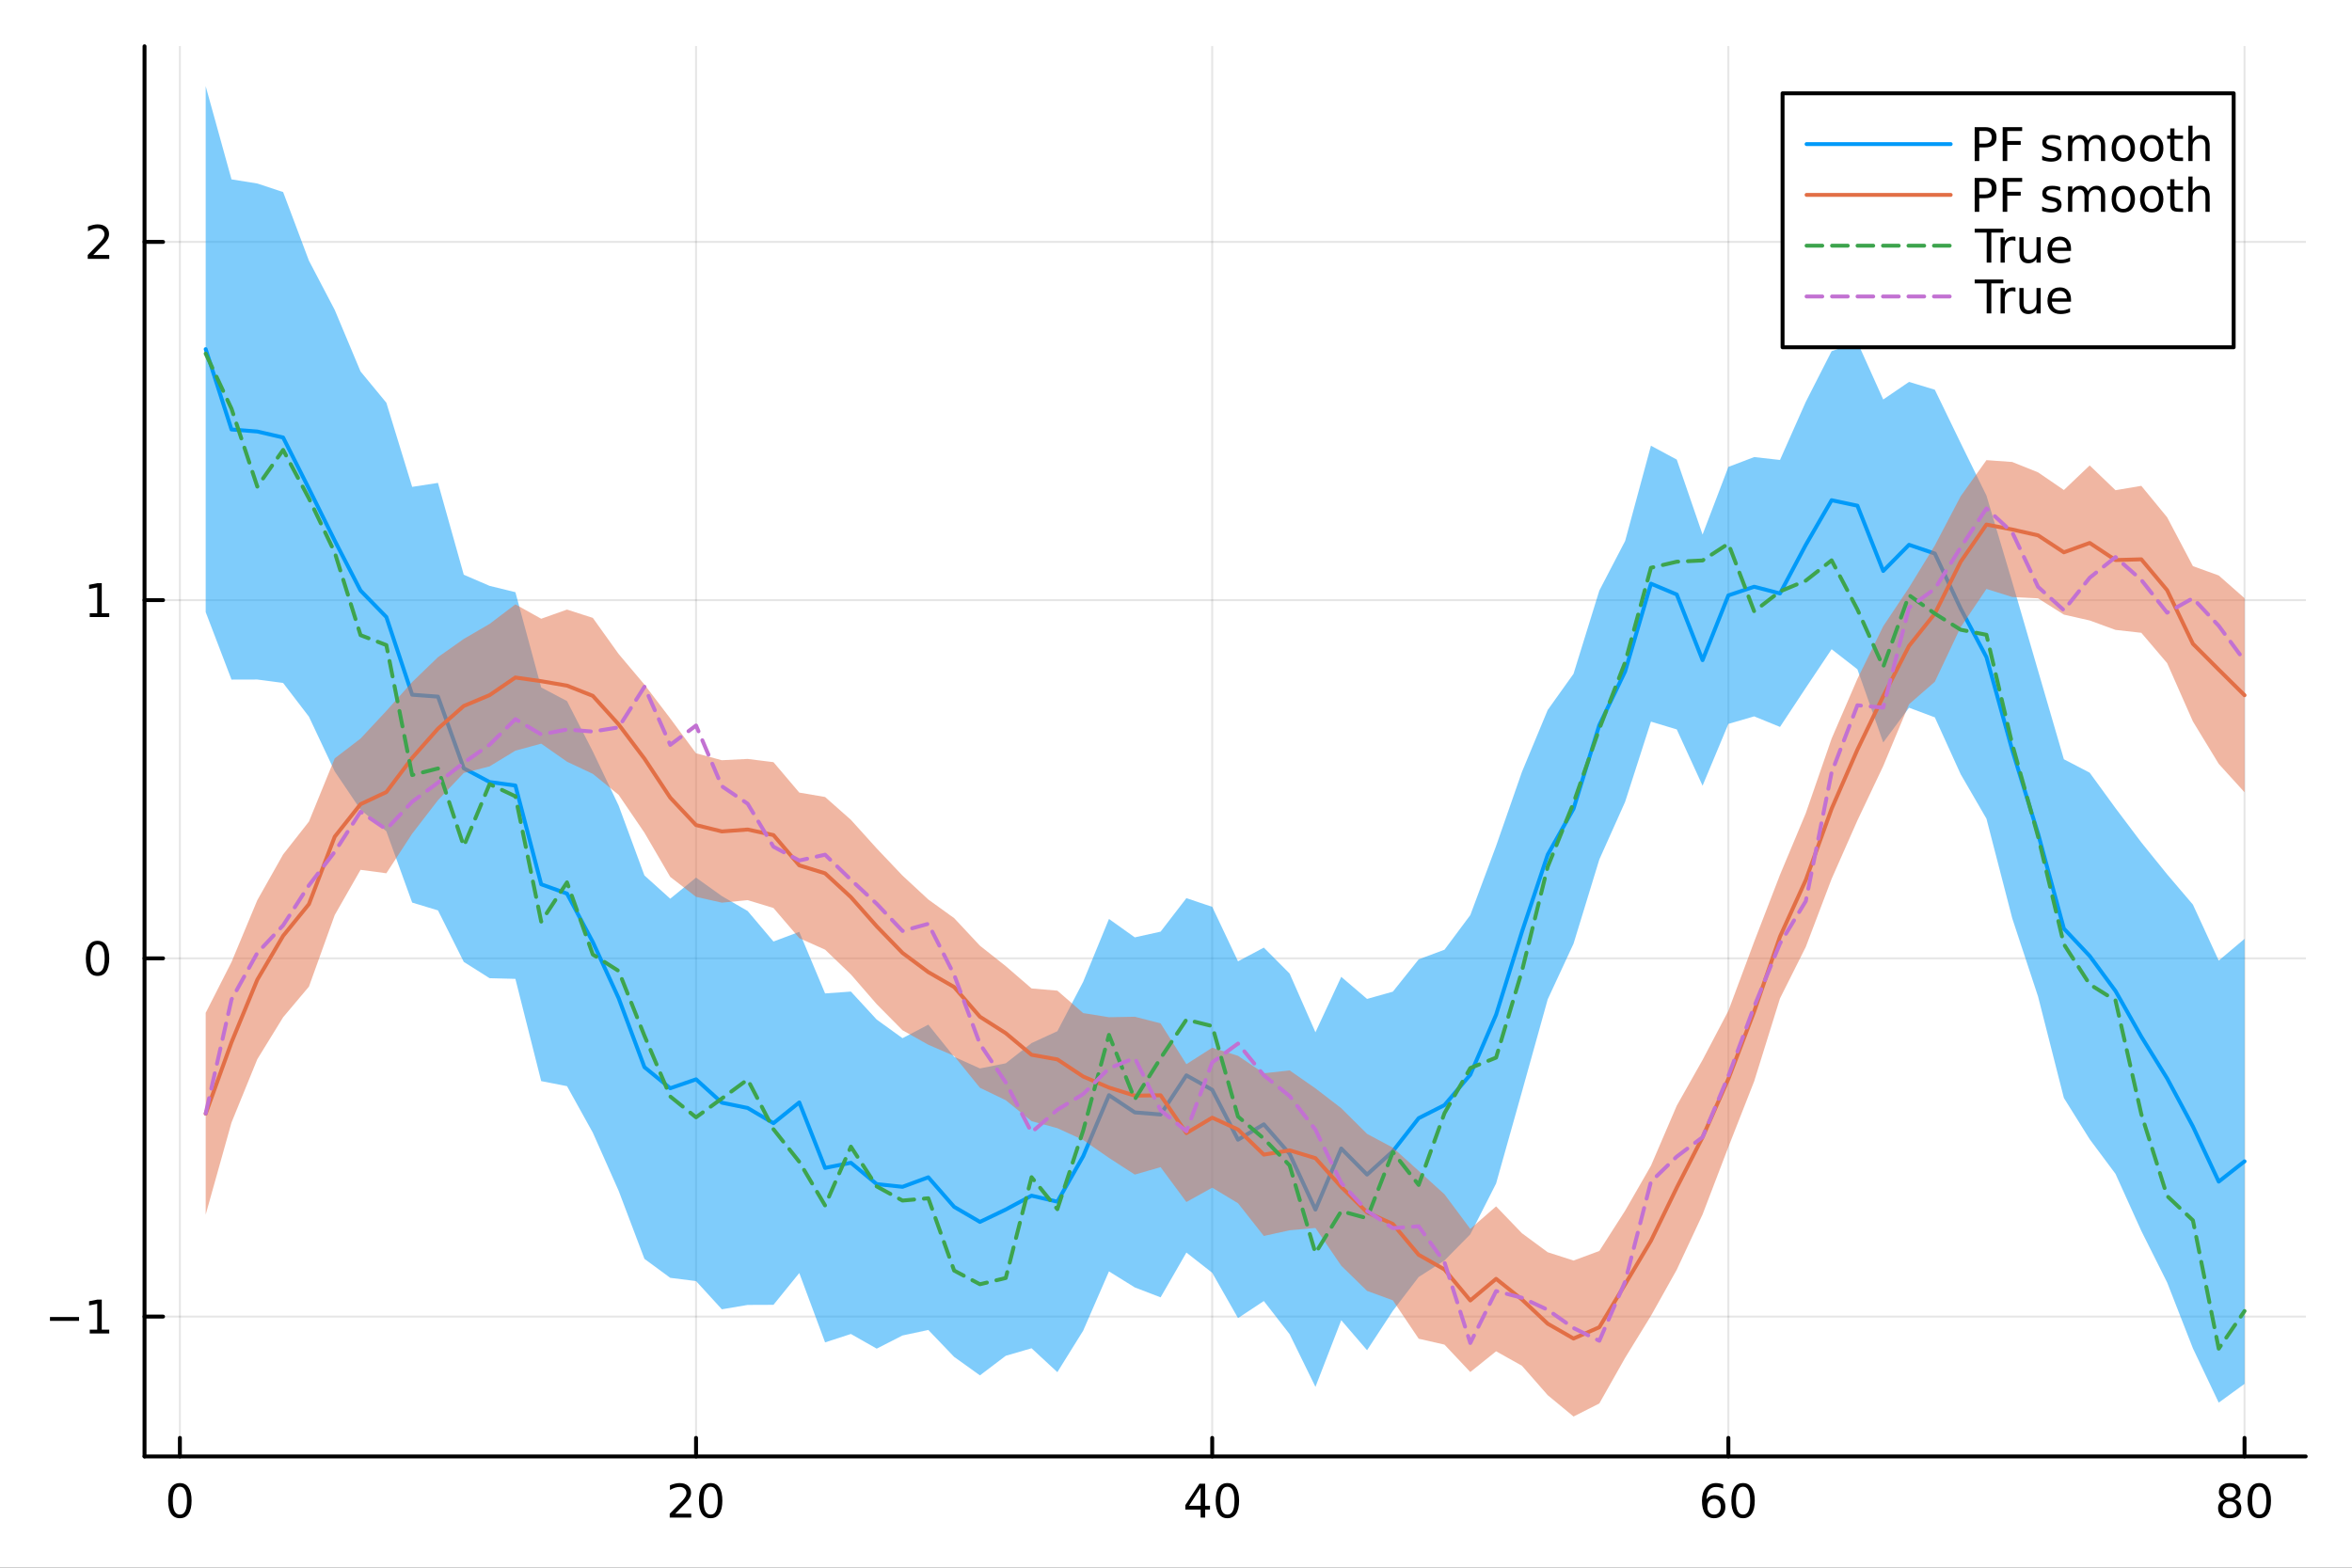 <?xml version="1.0" encoding="utf-8"?>
<svg xmlns="http://www.w3.org/2000/svg" xmlns:xlink="http://www.w3.org/1999/xlink" width="600" height="400" viewBox="0 0 2400 1600">
<rect x="0" y="0" width="2400" height="1600" fill="#333333" stroke="none"/>
<defs>
  <clipPath id="clip200">
    <rect x="0" y="0" width="2400" height="1600"/>
  </clipPath>
</defs>
<path clip-path="url(#clip200)" d="M0 1600 L2400 1600 L2400 0 L0 0  Z" fill="#ffffff" fill-rule="evenodd" fill-opacity="1"/>
<defs>
  <clipPath id="clip201">
    <rect x="480" y="0" width="1681" height="1600"/>
  </clipPath>
</defs>
<path clip-path="url(#clip200)" d="M147.478 1486.45 L2352.76 1486.45 L2352.76 47.244 L147.478 47.244  Z" fill="#ffffff" fill-rule="evenodd" fill-opacity="1"/>
<defs>
  <clipPath id="clip202">
    <rect x="147" y="47" width="2206" height="1440"/>
  </clipPath>
</defs>
<polyline clip-path="url(#clip202)" style="stroke:#000000; stroke-linecap:round; stroke-linejoin:round; stroke-width:2; stroke-opacity:0.1; fill:none" points="183.557,1486.45 183.557,47.244 "/>
<polyline clip-path="url(#clip202)" style="stroke:#000000; stroke-linecap:round; stroke-linejoin:round; stroke-width:2; stroke-opacity:0.1; fill:none" points="710.253,1486.45 710.253,47.244 "/>
<polyline clip-path="url(#clip202)" style="stroke:#000000; stroke-linecap:round; stroke-linejoin:round; stroke-width:2; stroke-opacity:0.1; fill:none" points="1236.95,1486.45 1236.95,47.244 "/>
<polyline clip-path="url(#clip202)" style="stroke:#000000; stroke-linecap:round; stroke-linejoin:round; stroke-width:2; stroke-opacity:0.1; fill:none" points="1763.65,1486.45 1763.65,47.244 "/>
<polyline clip-path="url(#clip202)" style="stroke:#000000; stroke-linecap:round; stroke-linejoin:round; stroke-width:2; stroke-opacity:0.1; fill:none" points="2290.34,1486.45 2290.34,47.244 "/>
<polyline clip-path="url(#clip202)" style="stroke:#000000; stroke-linecap:round; stroke-linejoin:round; stroke-width:2; stroke-opacity:0.1; fill:none" points="147.478,1343.71 2352.76,1343.71 "/>
<polyline clip-path="url(#clip202)" style="stroke:#000000; stroke-linecap:round; stroke-linejoin:round; stroke-width:2; stroke-opacity:0.1; fill:none" points="147.478,978.1 2352.76,978.1 "/>
<polyline clip-path="url(#clip202)" style="stroke:#000000; stroke-linecap:round; stroke-linejoin:round; stroke-width:2; stroke-opacity:0.1; fill:none" points="147.478,612.492 2352.76,612.492 "/>
<polyline clip-path="url(#clip202)" style="stroke:#000000; stroke-linecap:round; stroke-linejoin:round; stroke-width:2; stroke-opacity:0.1; fill:none" points="147.478,246.885 2352.76,246.885 "/>
<polyline clip-path="url(#clip200)" style="stroke:#000000; stroke-linecap:round; stroke-linejoin:round; stroke-width:4; stroke-opacity:1; fill:none" points="147.478,1486.45 2352.76,1486.45 "/>
<polyline clip-path="url(#clip200)" style="stroke:#000000; stroke-linecap:round; stroke-linejoin:round; stroke-width:4; stroke-opacity:1; fill:none" points="183.557,1486.45 183.557,1467.55 "/>
<polyline clip-path="url(#clip200)" style="stroke:#000000; stroke-linecap:round; stroke-linejoin:round; stroke-width:4; stroke-opacity:1; fill:none" points="710.253,1486.45 710.253,1467.55 "/>
<polyline clip-path="url(#clip200)" style="stroke:#000000; stroke-linecap:round; stroke-linejoin:round; stroke-width:4; stroke-opacity:1; fill:none" points="1236.95,1486.45 1236.95,1467.55 "/>
<polyline clip-path="url(#clip200)" style="stroke:#000000; stroke-linecap:round; stroke-linejoin:round; stroke-width:4; stroke-opacity:1; fill:none" points="1763.65,1486.45 1763.65,1467.55 "/>
<polyline clip-path="url(#clip200)" style="stroke:#000000; stroke-linecap:round; stroke-linejoin:round; stroke-width:4; stroke-opacity:1; fill:none" points="2290.34,1486.45 2290.34,1467.55 "/>
<path clip-path="url(#clip200)" d="M183.557 1517.37 Q179.946 1517.37 178.117 1520.93 Q176.311 1524.47 176.311 1531.6 Q176.311 1538.71 178.117 1542.27 Q179.946 1545.82 183.557 1545.82 Q187.191 1545.82 188.996 1542.27 Q190.825 1538.71 190.825 1531.6 Q190.825 1524.47 188.996 1520.93 Q187.191 1517.37 183.557 1517.37 M183.557 1513.66 Q189.367 1513.66 192.422 1518.27 Q195.501 1522.85 195.501 1531.6 Q195.501 1540.33 192.422 1544.94 Q189.367 1549.52 183.557 1549.52 Q177.746 1549.52 174.668 1544.94 Q171.612 1540.33 171.612 1531.6 Q171.612 1522.85 174.668 1518.27 Q177.746 1513.66 183.557 1513.66 Z" fill="#000000" fill-rule="nonzero" fill-opacity="1" /><path clip-path="url(#clip200)" d="M689.026 1544.91 L705.346 1544.91 L705.346 1548.85 L683.401 1548.85 L683.401 1544.91 Q686.063 1542.16 690.647 1537.53 Q695.253 1532.88 696.434 1531.53 Q698.679 1529.01 699.559 1527.27 Q700.461 1525.51 700.461 1523.82 Q700.461 1521.07 698.517 1519.33 Q696.596 1517.6 693.494 1517.6 Q691.295 1517.6 688.841 1518.36 Q686.411 1519.13 683.633 1520.68 L683.633 1515.95 Q686.457 1514.82 688.911 1514.24 Q691.364 1513.66 693.401 1513.66 Q698.772 1513.66 701.966 1516.35 Q705.16 1519.03 705.16 1523.52 Q705.16 1525.65 704.35 1527.57 Q703.563 1529.47 701.457 1532.07 Q700.878 1532.74 697.776 1535.95 Q694.674 1539.15 689.026 1544.91 Z" fill="#000000" fill-rule="nonzero" fill-opacity="1" /><path clip-path="url(#clip200)" d="M725.16 1517.37 Q721.549 1517.37 719.721 1520.93 Q717.915 1524.47 717.915 1531.6 Q717.915 1538.71 719.721 1542.27 Q721.549 1545.82 725.16 1545.82 Q728.795 1545.82 730.6 1542.27 Q732.429 1538.71 732.429 1531.6 Q732.429 1524.47 730.6 1520.93 Q728.795 1517.37 725.16 1517.37 M725.16 1513.66 Q730.971 1513.66 734.026 1518.27 Q737.105 1522.85 737.105 1531.6 Q737.105 1540.33 734.026 1544.94 Q730.971 1549.52 725.16 1549.52 Q719.35 1549.52 716.272 1544.94 Q713.216 1540.33 713.216 1531.6 Q713.216 1522.85 716.272 1518.27 Q719.35 1513.66 725.16 1513.66 Z" fill="#000000" fill-rule="nonzero" fill-opacity="1" /><path clip-path="url(#clip200)" d="M1225.12 1518.36 L1213.32 1536.81 L1225.12 1536.81 L1225.12 1518.36 M1223.89 1514.29 L1229.77 1514.29 L1229.77 1536.81 L1234.7 1536.81 L1234.7 1540.7 L1229.77 1540.7 L1229.77 1548.85 L1225.12 1548.85 L1225.12 1540.7 L1209.52 1540.7 L1209.52 1536.19 L1223.89 1514.29 Z" fill="#000000" fill-rule="nonzero" fill-opacity="1" /><path clip-path="url(#clip200)" d="M1252.44 1517.37 Q1248.82 1517.37 1247 1520.93 Q1245.19 1524.47 1245.19 1531.6 Q1245.19 1538.71 1247 1542.27 Q1248.82 1545.82 1252.44 1545.82 Q1256.07 1545.82 1257.88 1542.27 Q1259.7 1538.71 1259.7 1531.6 Q1259.7 1524.47 1257.88 1520.93 Q1256.07 1517.37 1252.44 1517.37 M1252.44 1513.66 Q1258.25 1513.66 1261.3 1518.27 Q1264.38 1522.85 1264.38 1531.6 Q1264.38 1540.33 1261.3 1544.94 Q1258.25 1549.52 1252.44 1549.52 Q1246.63 1549.52 1243.55 1544.94 Q1240.49 1540.33 1240.49 1531.6 Q1240.49 1522.85 1243.55 1518.27 Q1246.63 1513.66 1252.44 1513.66 Z" fill="#000000" fill-rule="nonzero" fill-opacity="1" /><path clip-path="url(#clip200)" d="M1749.05 1529.7 Q1745.9 1529.7 1744.05 1531.86 Q1742.22 1534.01 1742.22 1537.76 Q1742.22 1541.49 1744.05 1543.66 Q1745.9 1545.82 1749.05 1545.82 Q1752.2 1545.82 1754.03 1543.66 Q1755.88 1541.49 1755.88 1537.76 Q1755.88 1534.01 1754.03 1531.86 Q1752.2 1529.7 1749.05 1529.7 M1758.33 1515.05 L1758.33 1519.31 Q1756.57 1518.48 1754.77 1518.04 Q1752.99 1517.6 1751.23 1517.6 Q1746.6 1517.6 1744.14 1520.72 Q1741.71 1523.85 1741.37 1530.17 Q1742.73 1528.15 1744.79 1527.09 Q1746.85 1526 1749.33 1526 Q1754.54 1526 1757.55 1529.17 Q1760.58 1532.32 1760.58 1537.76 Q1760.58 1543.08 1757.43 1546.3 Q1754.28 1549.52 1749.05 1549.52 Q1743.06 1549.52 1739.88 1544.94 Q1736.71 1540.33 1736.71 1531.6 Q1736.71 1523.41 1740.6 1518.55 Q1744.49 1513.66 1751.04 1513.66 Q1752.8 1513.66 1754.58 1514.01 Q1756.39 1514.36 1758.33 1515.05 Z" fill="#000000" fill-rule="nonzero" fill-opacity="1" /><path clip-path="url(#clip200)" d="M1778.63 1517.37 Q1775.02 1517.37 1773.19 1520.93 Q1771.39 1524.47 1771.39 1531.6 Q1771.39 1538.71 1773.19 1542.27 Q1775.02 1545.82 1778.63 1545.82 Q1782.27 1545.82 1784.07 1542.27 Q1785.9 1538.71 1785.9 1531.6 Q1785.9 1524.47 1784.07 1520.93 Q1782.27 1517.37 1778.63 1517.37 M1778.63 1513.66 Q1784.44 1513.66 1787.5 1518.27 Q1790.58 1522.85 1790.58 1531.6 Q1790.58 1540.33 1787.5 1544.94 Q1784.44 1549.52 1778.63 1549.52 Q1772.82 1549.52 1769.75 1544.94 Q1766.69 1540.33 1766.69 1531.6 Q1766.69 1522.85 1769.75 1518.27 Q1772.82 1513.66 1778.63 1513.66 Z" fill="#000000" fill-rule="nonzero" fill-opacity="1" /><path clip-path="url(#clip200)" d="M2275.22 1532.44 Q2271.88 1532.44 2269.96 1534.22 Q2268.06 1536 2268.06 1539.13 Q2268.06 1542.25 2269.96 1544.03 Q2271.88 1545.82 2275.22 1545.82 Q2278.55 1545.82 2280.47 1544.03 Q2282.39 1542.23 2282.39 1539.13 Q2282.39 1536 2280.47 1534.22 Q2278.57 1532.44 2275.22 1532.44 M2270.54 1530.45 Q2267.53 1529.7 2265.84 1527.64 Q2264.17 1525.58 2264.17 1522.62 Q2264.17 1518.48 2267.11 1516.07 Q2270.08 1513.66 2275.22 1513.66 Q2280.38 1513.66 2283.32 1516.07 Q2286.26 1518.48 2286.26 1522.62 Q2286.26 1525.58 2284.57 1527.64 Q2282.9 1529.7 2279.91 1530.45 Q2283.29 1531.23 2285.17 1533.52 Q2287.07 1535.82 2287.07 1539.13 Q2287.07 1544.15 2283.99 1546.83 Q2280.93 1549.52 2275.22 1549.52 Q2269.5 1549.52 2266.42 1546.83 Q2263.36 1544.15 2263.36 1539.13 Q2263.36 1535.82 2265.26 1533.52 Q2267.16 1531.23 2270.54 1530.45 M2268.83 1523.06 Q2268.83 1525.75 2270.49 1527.25 Q2272.18 1528.76 2275.22 1528.76 Q2278.22 1528.76 2279.91 1527.25 Q2281.63 1525.75 2281.63 1523.06 Q2281.63 1520.38 2279.91 1518.87 Q2278.22 1517.37 2275.22 1517.37 Q2272.18 1517.37 2270.49 1518.87 Q2268.83 1520.38 2268.83 1523.06 Z" fill="#000000" fill-rule="nonzero" fill-opacity="1" /><path clip-path="url(#clip200)" d="M2305.38 1517.37 Q2301.77 1517.37 2299.94 1520.93 Q2298.13 1524.47 2298.13 1531.6 Q2298.13 1538.71 2299.94 1542.27 Q2301.77 1545.82 2305.38 1545.82 Q2309.01 1545.82 2310.82 1542.27 Q2312.65 1538.71 2312.65 1531.6 Q2312.65 1524.47 2310.82 1520.93 Q2309.01 1517.37 2305.38 1517.37 M2305.38 1513.66 Q2311.19 1513.66 2314.24 1518.27 Q2317.32 1522.85 2317.32 1531.6 Q2317.32 1540.33 2314.24 1544.94 Q2311.19 1549.52 2305.38 1549.52 Q2299.57 1549.52 2296.49 1544.94 Q2293.43 1540.33 2293.43 1531.6 Q2293.43 1522.85 2296.49 1518.27 Q2299.57 1513.66 2305.38 1513.66 Z" fill="#000000" fill-rule="nonzero" fill-opacity="1" /><polyline clip-path="url(#clip200)" style="stroke:#000000; stroke-linecap:round; stroke-linejoin:round; stroke-width:4; stroke-opacity:1; fill:none" points="147.478,1486.45 147.478,47.244 "/>
<polyline clip-path="url(#clip200)" style="stroke:#000000; stroke-linecap:round; stroke-linejoin:round; stroke-width:4; stroke-opacity:1; fill:none" points="147.478,1343.71 166.376,1343.71 "/>
<polyline clip-path="url(#clip200)" style="stroke:#000000; stroke-linecap:round; stroke-linejoin:round; stroke-width:4; stroke-opacity:1; fill:none" points="147.478,978.1 166.376,978.1 "/>
<polyline clip-path="url(#clip200)" style="stroke:#000000; stroke-linecap:round; stroke-linejoin:round; stroke-width:4; stroke-opacity:1; fill:none" points="147.478,612.492 166.376,612.492 "/>
<polyline clip-path="url(#clip200)" style="stroke:#000000; stroke-linecap:round; stroke-linejoin:round; stroke-width:4; stroke-opacity:1; fill:none" points="147.478,246.885 166.376,246.885 "/>
<path clip-path="url(#clip200)" d="M50.992 1344.16 L80.668 1344.16 L80.668 1348.09 L50.992 1348.09 L50.992 1344.16 Z" fill="#000000" fill-rule="nonzero" fill-opacity="1" /><path clip-path="url(#clip200)" d="M91.571 1357.05 L99.21 1357.05 L99.21 1330.69 L90.899 1332.35 L90.899 1328.09 L99.163 1326.43 L103.839 1326.43 L103.839 1357.05 L111.478 1357.05 L111.478 1360.99 L91.571 1360.99 L91.571 1357.05 Z" fill="#000000" fill-rule="nonzero" fill-opacity="1" /><path clip-path="url(#clip200)" d="M99.534 963.898 Q95.922 963.898 94.094 967.463 Q92.288 971.005 92.288 978.134 Q92.288 985.241 94.094 988.806 Q95.922 992.347 99.534 992.347 Q103.168 992.347 104.973 988.806 Q106.802 985.241 106.802 978.134 Q106.802 971.005 104.973 967.463 Q103.168 963.898 99.534 963.898 M99.534 960.195 Q105.344 960.195 108.399 964.801 Q111.478 969.384 111.478 978.134 Q111.478 986.861 108.399 991.468 Q105.344 996.051 99.534 996.051 Q93.723 996.051 90.645 991.468 Q87.589 986.861 87.589 978.134 Q87.589 969.384 90.645 964.801 Q93.723 960.195 99.534 960.195 Z" fill="#000000" fill-rule="nonzero" fill-opacity="1" /><path clip-path="url(#clip200)" d="M91.571 625.837 L99.21 625.837 L99.21 599.472 L90.899 601.138 L90.899 596.879 L99.163 595.212 L103.839 595.212 L103.839 625.837 L111.478 625.837 L111.478 629.772 L91.571 629.772 L91.571 625.837 Z" fill="#000000" fill-rule="nonzero" fill-opacity="1" /><path clip-path="url(#clip200)" d="M95.159 260.23 L111.478 260.23 L111.478 264.165 L89.534 264.165 L89.534 260.23 Q92.196 257.475 96.779 252.846 Q101.385 248.193 102.566 246.85 Q104.811 244.327 105.691 242.591 Q106.594 240.832 106.594 239.142 Q106.594 236.387 104.649 234.651 Q102.728 232.915 99.626 232.915 Q97.427 232.915 94.973 233.679 Q92.543 234.443 89.765 235.994 L89.765 231.272 Q92.589 230.137 95.043 229.559 Q97.496 228.98 99.534 228.98 Q104.904 228.98 108.098 231.665 Q111.293 234.35 111.293 238.841 Q111.293 240.971 110.483 242.892 Q109.696 244.79 107.589 247.383 Q107.01 248.054 103.909 251.272 Q100.807 254.466 95.159 260.23 Z" fill="#000000" fill-rule="nonzero" fill-opacity="1" /><path clip-path="url(#clip202)" d="M209.891 624.725 L236.226 693.605 L262.561 693.528 L288.896 697.038 L315.231 731.429 L341.566 787.331 L367.9 826.368 L394.235 848.426 L420.57 921.171 L446.905 929.153 L473.24 981.718 L499.574 998.358 L525.909 999.032 L552.244 1103.4 L578.579 1108.54 L604.914 1156.01 L631.249 1215.27 L657.583 1284.79 L683.918 1304.17 L710.253 1307.48 L736.588 1336.27 L762.923 1331.83 L789.258 1331.72 L815.592 1299.26 L841.927 1370.04 L868.262 1361.48 L894.597 1376.44 L920.932 1363 L947.266 1357.36 L973.601 1384.85 L999.936 1403.72 L1026.27 1383.73 L1052.61 1376.06 L1078.94 1400.44 L1105.28 1358.1 L1131.61 1297.59 L1157.95 1313.97 L1184.28 1324.08 L1210.61 1278.37 L1236.95 1299.03 L1263.28 1345.27 L1289.62 1327.85 L1315.95 1361.67 L1342.29 1415.47 L1368.62 1347.42 L1394.96 1378.05 L1421.29 1337.84 L1447.63 1303.33 L1473.96 1286.49 L1500.3 1259.76 L1526.63 1207.89 L1552.97 1114.35 L1579.3 1019.93 L1605.64 963.148 L1631.97 877.181 L1658.31 818.327 L1684.64 736.492 L1710.98 744.45 L1737.31 801.909 L1763.65 738.807 L1789.98 731.143 L1816.32 741.894 L1842.65 702.037 L1868.99 662.611 L1895.32 683.086 L1921.65 757.768 L1947.99 722.288 L1974.32 732.146 L2000.66 790.121 L2026.99 835.554 L2053.33 937.317 L2079.66 1017.08 L2106 1120.58 L2132.33 1162.73 L2158.67 1198.06 L2185 1256.24 L2211.34 1308.84 L2237.67 1376.15 L2264.01 1431.55 L2290.34 1412.37 L2290.34 958.207 L2264.01 980.397 L2237.67 923.241 L2211.34 892.336 L2185 859.75 L2158.67 824.793 L2132.33 788.611 L2106 774.912 L2079.66 684.549 L2053.33 594.135 L2026.99 505.731 L2000.66 452.129 L1974.32 397.771 L1947.99 389.778 L1921.65 407.726 L1895.32 349.162 L1868.99 358.421 L1842.65 410.106 L1816.32 469.443 L1789.98 466.485 L1763.65 476.52 L1737.31 545.594 L1710.98 469.059 L1684.64 454.89 L1658.31 552.113 L1631.97 602.741 L1605.64 687.69 L1579.3 724.601 L1552.97 787.896 L1526.63 863.402 L1500.3 933.959 L1473.96 969.299 L1447.63 979.117 L1421.29 1012.1 L1394.96 1019.52 L1368.62 996.973 L1342.29 1053.56 L1315.95 993.61 L1289.62 967.131 L1263.28 981.148 L1236.95 925.517 L1210.61 916.664 L1184.28 950.848 L1157.95 956.689 L1131.61 937.901 L1105.28 1002.01 L1078.94 1052.46 L1052.61 1064.56 L1026.27 1085.22 L999.936 1090.46 L973.601 1078.57 L947.266 1045.75 L920.932 1059.59 L894.597 1040.59 L868.262 1012.01 L841.927 1013.91 L815.592 951.048 L789.258 960.937 L762.923 929.791 L736.588 914.534 L710.253 895.706 L683.918 917.22 L657.583 893.493 L631.249 822.142 L604.914 766.943 L578.579 715.528 L552.244 701.613 L525.909 604.393 L499.574 597.939 L473.24 586.585 L446.905 492.848 L420.57 496.896 L394.235 411.032 L367.9 379.121 L341.566 316.317 L315.231 266.028 L288.896 196.009 L262.561 187.283 L236.226 183.067 L209.891 87.976  Z" fill="#009af9" fill-rule="evenodd" fill-opacity="0.5"/>
<polyline clip-path="url(#clip202)" style="stroke:#009af9; stroke-linecap:round; stroke-linejoin:round; stroke-width:4; stroke-opacity:1; fill:none" points="209.891,356.35 236.226,438.336 262.561,440.405 288.896,446.523 315.231,498.729 341.566,551.824 367.9,602.744 394.235,629.729 420.57,709.034 446.905,711.001 473.24,784.151 499.574,798.148 525.909,801.712 552.244,902.509 578.579,912.033 604.914,961.478 631.249,1018.7 657.583,1089.14 683.918,1110.69 710.253,1101.59 736.588,1125.4 762.923,1130.81 789.258,1146.33 815.592,1125.15 841.927,1191.98 868.262,1186.74 894.597,1208.51 920.932,1211.29 947.266,1201.56 973.601,1231.71 999.936,1247.09 1026.27,1234.47 1052.61,1220.31 1078.94,1226.45 1105.28,1180.06 1131.61,1117.75 1157.95,1135.33 1184.28,1137.46 1210.61,1097.52 1236.95,1112.27 1263.28,1163.21 1289.62,1147.49 1315.95,1177.64 1342.29,1234.52 1368.62,1172.2 1394.96,1198.79 1421.29,1174.97 1447.63,1141.22 1473.96,1127.89 1500.3,1096.86 1526.63,1035.65 1552.97,951.125 1579.3,872.268 1605.64,825.419 1631.97,739.961 1658.31,685.22 1684.64,595.691 1710.98,606.755 1737.31,673.751 1763.65,607.664 1789.98,598.814 1816.32,605.669 1842.65,556.071 1868.99,510.516 1895.32,516.124 1921.65,582.747 1947.99,556.033 1974.32,564.959 2000.66,621.125 2026.99,670.643 2053.33,765.726 2079.66,850.813 2106,947.745 2132.33,975.671 2158.67,1011.42 2185,1057.99 2211.34,1100.59 2237.67,1149.7 2264.01,1205.97 2290.34,1185.29 "/>
<path clip-path="url(#clip202)" d="M209.891 1239.63 L236.226 1145.68 L262.561 1081.05 L288.896 1038.25 L315.231 1006.97 L341.566 933.896 L367.9 887.758 L394.235 891.269 L420.57 850.894 L446.905 816.702 L473.24 788.912 L499.574 782.165 L525.909 766.136 L552.244 758.969 L578.579 777.389 L604.914 789.81 L631.249 811.193 L657.583 849.833 L683.918 894.979 L710.253 915.334 L736.588 921.269 L762.923 918.684 L789.258 926.721 L815.592 957.466 L841.927 969.231 L868.262 994.527 L894.597 1024.86 L920.932 1051.49 L947.266 1066.29 L973.601 1077.7 L999.936 1110.2 L1026.27 1122.9 L1052.61 1144.27 L1078.94 1151.43 L1105.28 1163.48 L1131.61 1181.77 L1157.95 1198.8 L1184.28 1191.21 L1210.61 1226.79 L1236.95 1212.15 L1263.28 1228.01 L1289.62 1261.44 L1315.95 1255.64 L1342.29 1253.28 L1368.62 1291.81 L1394.96 1317.5 L1421.29 1327.15 L1447.63 1366.3 L1473.96 1372.35 L1500.3 1400.32 L1526.63 1379.15 L1552.97 1393.89 L1579.3 1423.93 L1605.64 1445.72 L1631.97 1432.39 L1658.31 1385.8 L1684.64 1342.95 L1710.98 1295.9 L1737.31 1239.5 L1763.65 1170.64 L1789.98 1103.58 L1816.32 1018.99 L1842.65 966.416 L1868.99 897.01 L1895.32 837.363 L1921.65 781.859 L1947.99 718.769 L1974.32 695.807 L2000.66 640.173 L2026.99 601.071 L2053.33 609.33 L2079.66 610.684 L2106 627.282 L2132.33 633.253 L2158.67 642.873 L2185 645.835 L2211.34 676.775 L2237.67 736.336 L2264.01 779.614 L2290.34 808.605 L2290.34 610.512 L2264.01 587.332 L2237.67 577.806 L2211.34 527.902 L2185 495.852 L2158.67 500.307 L2132.33 475.027 L2106 500.109 L2079.66 482.085 L2053.33 471.511 L2026.99 469.629 L2000.66 506.53 L1974.32 556.691 L1947.99 599.679 L1921.65 639.152 L1895.32 692.823 L1868.99 753.843 L1842.65 829.956 L1816.32 892.843 L1789.98 961.102 L1763.65 1031.63 L1737.31 1081.77 L1710.98 1128.45 L1684.64 1189.77 L1658.31 1235.6 L1631.97 1276.77 L1605.64 1286.52 L1579.3 1278.06 L1552.97 1258.63 L1526.63 1231.23 L1500.3 1254.22 L1473.96 1218.89 L1447.63 1195.02 L1421.29 1171.31 L1394.96 1157.23 L1368.62 1131.03 L1342.29 1110.78 L1315.95 1092.46 L1289.62 1095.39 L1263.28 1077.56 L1236.95 1069.3 L1210.61 1086.13 L1184.28 1044.46 L1157.95 1037.71 L1131.61 1038.19 L1105.28 1033.96 L1078.94 1011.07 L1052.61 1008.82 L1026.27 986.046 L999.936 965.193 L973.601 937.042 L947.266 918.056 L920.932 893.636 L894.597 865.901 L868.262 836.72 L841.927 813.426 L815.592 808.916 L789.258 777.872 L762.923 774.573 L736.588 775.885 L710.253 768.815 L683.918 733.204 L657.583 698.671 L631.249 667.436 L604.914 630.602 L578.579 622.141 L552.244 631.5 L525.909 616.804 L499.574 636.773 L473.24 652.097 L446.905 670.694 L420.57 696.138 L394.235 725.537 L367.9 753.783 L341.566 773.993 L315.231 838.519 L288.896 872.058 L262.561 918.755 L236.226 981.878 L209.891 1033.71  Z" fill="#e26f46" fill-rule="evenodd" fill-opacity="0.5"/>
<polyline clip-path="url(#clip202)" style="stroke:#e26f46; stroke-linecap:round; stroke-linejoin:round; stroke-width:4; stroke-opacity:1; fill:none" points="209.891,1136.67 236.226,1063.78 262.561,999.901 288.896,955.155 315.231,922.746 341.566,853.944 367.9,820.771 394.235,808.403 420.57,773.516 446.905,743.698 473.24,720.505 499.574,709.469 525.909,691.47 552.244,695.235 578.579,699.765 604.914,710.206 631.249,739.314 657.583,774.252 683.918,814.092 710.253,842.075 736.588,848.577 762.923,846.629 789.258,852.297 815.592,883.191 841.927,891.328 868.262,915.624 894.597,945.383 920.932,972.562 947.266,992.174 973.601,1007.37 999.936,1037.7 1026.27,1054.47 1052.61,1076.54 1078.94,1081.25 1105.28,1098.72 1131.61,1109.98 1157.95,1118.25 1184.28,1117.84 1210.61,1156.46 1236.95,1140.72 1263.28,1152.78 1289.62,1178.42 1315.95,1174.05 1342.29,1182.03 1368.62,1211.42 1394.96,1237.37 1421.29,1249.23 1447.63,1280.66 1473.96,1295.62 1500.3,1327.27 1526.63,1305.19 1552.97,1326.26 1579.3,1350.99 1605.64,1366.12 1631.97,1354.58 1658.31,1310.7 1684.64,1266.36 1710.98,1212.17 1737.31,1160.64 1763.65,1101.13 1789.98,1032.34 1816.32,955.914 1842.65,898.186 1868.99,825.426 1895.32,765.093 1921.65,710.505 1947.99,659.224 1974.32,626.249 2000.66,573.352 2026.99,535.35 2053.33,540.42 2079.66,546.384 2106,563.695 2132.33,554.14 2158.67,571.59 2185,570.844 2211.34,602.339 2237.67,657.071 2264.01,683.473 2290.34,709.558 "/>
<polyline clip-path="url(#clip202)" style="stroke:#3da44d; stroke-linecap:round; stroke-linejoin:round; stroke-width:4; stroke-opacity:1; fill:none" stroke-dasharray="16, 10" points="209.891,360.914 236.226,417.135 262.561,496.641 288.896,459.193 315.231,508.744 341.566,563.897 367.9,648.252 394.235,658.382 420.57,791.052 446.905,784.303 473.24,863.62 499.574,800.278 525.909,812.719 552.244,940.594 578.579,900.547 604.914,974.181 631.249,990.95 657.583,1057.05 683.918,1119.07 710.253,1140.35 736.588,1121.13 762.923,1101.77 789.258,1152.54 815.592,1185.73 841.927,1230.34 868.262,1170.29 894.597,1210.88 920.932,1225.31 947.266,1222.96 973.601,1296.75 999.936,1310.72 1026.27,1304.36 1052.61,1201.46 1078.94,1234.09 1105.28,1153.91 1131.61,1056.21 1157.95,1121.98 1184.28,1079.98 1210.61,1040.67 1236.95,1047.22 1263.28,1139.58 1289.62,1162.1 1315.95,1189.43 1342.29,1278.98 1368.62,1236.1 1394.96,1243.31 1421.29,1175.75 1447.63,1209.35 1473.96,1136.12 1500.3,1090.08 1526.63,1079.41 1552.97,991.161 1579.3,884.601 1605.64,819.469 1631.97,743.824 1658.31,675.805 1684.64,579.485 1710.98,573.289 1737.31,572.02 1763.65,554.876 1789.98,623.976 1816.32,603.618 1842.65,592.614 1868.99,571.876 1895.32,622.007 1921.65,680.62 1947.99,607.395 1974.32,626.259 2000.66,642.712 2026.99,647.868 2053.33,759.614 2079.66,853.765 2106,963.72 2132.33,1004.61 2158.67,1021.08 2185,1137.03 2211.34,1220.64 2237.67,1245.48 2264.01,1376.45 2290.34,1338.06 "/>
<polyline clip-path="url(#clip202)" style="stroke:#c271d2; stroke-linecap:round; stroke-linejoin:round; stroke-width:4; stroke-opacity:1; fill:none" stroke-dasharray="16, 10" points="209.891,1136.38 236.226,1020.12 262.561,972.538 288.896,944.428 315.231,903.569 341.566,869.339 367.9,828.485 394.235,846.443 420.57,818.28 446.905,798.795 473.24,778.471 499.574,760.045 525.909,733.935 552.244,749.561 578.579,744.554 604.914,746.653 631.249,742.341 657.583,700.939 683.918,760.231 710.253,740.463 736.588,802.439 762.923,820.293 789.258,864.162 815.592,878.245 841.927,872.315 868.262,897.898 894.597,922.397 920.932,950.15 947.266,942.854 973.601,994.825 999.936,1065.49 1026.27,1104.72 1052.61,1155.68 1078.94,1132.68 1105.28,1116.63 1131.61,1090.39 1157.95,1079.77 1184.28,1133.12 1210.61,1154.54 1236.95,1084.31 1263.28,1065.07 1289.62,1097.47 1315.95,1118.66 1342.29,1152.98 1368.62,1207.3 1394.96,1235.8 1421.29,1253.47 1447.63,1251.56 1473.96,1288.32 1500.3,1370.67 1526.63,1317.66 1552.97,1324.5 1579.3,1336.81 1605.64,1355.41 1631.97,1368.4 1658.31,1307.99 1684.64,1206.04 1710.98,1180.44 1737.31,1160.6 1763.65,1098.16 1789.98,1027.25 1816.32,962.934 1842.65,919.696 1868.99,788.383 1895.32,719.821 1921.65,722.176 1947.99,620.217 1974.32,600.934 2000.66,558.799 2026.99,518.922 2053.33,543.341 2079.66,598.922 2106,622.775 2132.33,589.672 2158.67,568.557 2185,591.876 2211.34,625.314 2237.67,610.54 2264.01,638.698 2290.34,674.375 "/>
<path clip-path="url(#clip200)" d="M1818.95 354.418 L2279.25 354.418 L2279.25 95.218 L1818.95 95.218  Z" fill="#ffffff" fill-rule="evenodd" fill-opacity="1"/>
<polyline clip-path="url(#clip200)" style="stroke:#000000; stroke-linecap:round; stroke-linejoin:round; stroke-width:4; stroke-opacity:1; fill:none" points="1818.95,354.418 2279.25,354.418 2279.25,95.218 1818.95,95.218 1818.95,354.418 "/>
<polyline clip-path="url(#clip200)" style="stroke:#009af9; stroke-linecap:round; stroke-linejoin:round; stroke-width:4; stroke-opacity:1; fill:none" points="1843.45,147.058 1990.47,147.058 "/>
<path clip-path="url(#clip200)" d="M2019.65 133.62 L2019.65 146.606 L2025.53 146.606 Q2028.8 146.606 2030.58 144.916 Q2032.36 143.227 2032.36 140.102 Q2032.36 137 2030.58 135.31 Q2028.8 133.62 2025.53 133.62 L2019.65 133.62 M2014.98 129.778 L2025.53 129.778 Q2031.34 129.778 2034.3 132.416 Q2037.29 135.032 2037.29 140.102 Q2037.29 145.217 2034.3 147.833 Q2031.34 150.449 2025.53 150.449 L2019.65 150.449 L2019.65 164.338 L2014.98 164.338 L2014.98 129.778 Z" fill="#000000" fill-rule="nonzero" fill-opacity="1" /><path clip-path="url(#clip200)" d="M2043.56 129.778 L2063.43 129.778 L2063.43 133.713 L2048.24 133.713 L2048.24 143.898 L2061.94 143.898 L2061.94 147.833 L2048.24 147.833 L2048.24 164.338 L2043.56 164.338 L2043.56 129.778 Z" fill="#000000" fill-rule="nonzero" fill-opacity="1" /><path clip-path="url(#clip200)" d="M2102.24 139.176 L2102.24 143.203 Q2100.44 142.277 2098.49 141.815 Q2096.55 141.352 2094.47 141.352 Q2091.3 141.352 2089.7 142.324 Q2088.12 143.296 2088.12 145.24 Q2088.12 146.722 2089.26 147.578 Q2090.39 148.412 2093.82 149.176 L2095.28 149.5 Q2099.81 150.472 2101.71 152.254 Q2103.63 154.014 2103.63 157.185 Q2103.63 160.796 2100.76 162.902 Q2097.92 165.009 2092.92 165.009 Q2090.83 165.009 2088.56 164.592 Q2086.32 164.199 2083.82 163.388 L2083.82 158.99 Q2086.18 160.217 2088.47 160.842 Q2090.76 161.444 2093.01 161.444 Q2096.02 161.444 2097.64 160.426 Q2099.26 159.384 2099.26 157.509 Q2099.26 155.773 2098.08 154.847 Q2096.92 153.921 2092.96 153.064 L2091.48 152.717 Q2087.52 151.884 2085.76 150.171 Q2084 148.435 2084 145.426 Q2084 141.768 2086.6 139.778 Q2089.19 137.787 2093.96 137.787 Q2096.32 137.787 2098.4 138.134 Q2100.49 138.481 2102.24 139.176 Z" fill="#000000" fill-rule="nonzero" fill-opacity="1" /><path clip-path="url(#clip200)" d="M2130.6 143.389 Q2132.2 140.518 2134.42 139.153 Q2136.64 137.787 2139.65 137.787 Q2143.7 137.787 2145.9 140.634 Q2148.1 143.458 2148.1 148.689 L2148.1 164.338 L2143.82 164.338 L2143.82 148.828 Q2143.82 145.102 2142.5 143.296 Q2141.18 141.49 2138.47 141.49 Q2135.16 141.49 2133.24 143.69 Q2131.32 145.889 2131.32 149.685 L2131.32 164.338 L2127.04 164.338 L2127.04 148.828 Q2127.04 145.078 2125.72 143.296 Q2124.4 141.49 2121.64 141.49 Q2118.38 141.49 2116.46 143.713 Q2114.54 145.912 2114.54 149.685 L2114.54 164.338 L2110.25 164.338 L2110.25 138.412 L2114.54 138.412 L2114.54 142.44 Q2115.99 140.055 2118.03 138.921 Q2120.07 137.787 2122.87 137.787 Q2125.69 137.787 2127.66 139.222 Q2129.65 140.657 2130.6 143.389 Z" fill="#000000" fill-rule="nonzero" fill-opacity="1" /><path clip-path="url(#clip200)" d="M2166.64 141.398 Q2163.22 141.398 2161.23 144.083 Q2159.23 146.745 2159.23 151.398 Q2159.23 156.051 2161.2 158.736 Q2163.19 161.398 2166.64 161.398 Q2170.04 161.398 2172.04 158.713 Q2174.03 156.027 2174.03 151.398 Q2174.03 146.791 2172.04 144.106 Q2170.04 141.398 2166.64 141.398 M2166.64 137.787 Q2172.2 137.787 2175.37 141.398 Q2178.54 145.009 2178.54 151.398 Q2178.54 157.764 2175.37 161.398 Q2172.2 165.009 2166.64 165.009 Q2161.06 165.009 2157.89 161.398 Q2154.74 157.764 2154.74 151.398 Q2154.74 145.009 2157.89 141.398 Q2161.06 137.787 2166.64 137.787 Z" fill="#000000" fill-rule="nonzero" fill-opacity="1" /><path clip-path="url(#clip200)" d="M2195.65 141.398 Q2192.22 141.398 2190.23 144.083 Q2188.24 146.745 2188.24 151.398 Q2188.24 156.051 2190.21 158.736 Q2192.2 161.398 2195.65 161.398 Q2199.05 161.398 2201.04 158.713 Q2203.03 156.027 2203.03 151.398 Q2203.03 146.791 2201.04 144.106 Q2199.05 141.398 2195.65 141.398 M2195.65 137.787 Q2201.2 137.787 2204.37 141.398 Q2207.54 145.009 2207.54 151.398 Q2207.54 157.764 2204.37 161.398 Q2201.2 165.009 2195.65 165.009 Q2190.07 165.009 2186.9 161.398 Q2183.75 157.764 2183.75 151.398 Q2183.75 145.009 2186.9 141.398 Q2190.07 137.787 2195.65 137.787 Z" fill="#000000" fill-rule="nonzero" fill-opacity="1" /><path clip-path="url(#clip200)" d="M2218.82 131.051 L2218.82 138.412 L2227.59 138.412 L2227.59 141.722 L2218.82 141.722 L2218.82 155.796 Q2218.82 158.967 2219.67 159.87 Q2220.55 160.773 2223.22 160.773 L2227.59 160.773 L2227.59 164.338 L2223.22 164.338 Q2218.29 164.338 2216.41 162.509 Q2214.54 160.657 2214.54 155.796 L2214.54 141.722 L2211.41 141.722 L2211.41 138.412 L2214.54 138.412 L2214.54 131.051 L2218.82 131.051 Z" fill="#000000" fill-rule="nonzero" fill-opacity="1" /><path clip-path="url(#clip200)" d="M2254.74 148.689 L2254.74 164.338 L2250.48 164.338 L2250.48 148.828 Q2250.48 145.148 2249.05 143.319 Q2247.61 141.49 2244.74 141.49 Q2241.29 141.49 2239.3 143.69 Q2237.31 145.889 2237.31 149.685 L2237.31 164.338 L2233.03 164.338 L2233.03 128.319 L2237.31 128.319 L2237.31 142.44 Q2238.84 140.102 2240.9 138.944 Q2242.98 137.787 2245.69 137.787 Q2250.16 137.787 2252.45 140.565 Q2254.74 143.319 2254.74 148.689 Z" fill="#000000" fill-rule="nonzero" fill-opacity="1" /><polyline clip-path="url(#clip200)" style="stroke:#e26f46; stroke-linecap:round; stroke-linejoin:round; stroke-width:4; stroke-opacity:1; fill:none" points="1843.45,198.898 1990.47,198.898 "/>
<path clip-path="url(#clip200)" d="M2019.65 185.46 L2019.65 198.446 L2025.53 198.446 Q2028.8 198.446 2030.58 196.756 Q2032.36 195.067 2032.36 191.942 Q2032.36 188.84 2030.58 187.15 Q2028.8 185.46 2025.53 185.46 L2019.65 185.46 M2014.98 181.618 L2025.53 181.618 Q2031.34 181.618 2034.3 184.256 Q2037.29 186.872 2037.29 191.942 Q2037.29 197.057 2034.3 199.673 Q2031.34 202.289 2025.53 202.289 L2019.65 202.289 L2019.65 216.178 L2014.98 216.178 L2014.98 181.618 Z" fill="#000000" fill-rule="nonzero" fill-opacity="1" /><path clip-path="url(#clip200)" d="M2043.56 181.618 L2063.43 181.618 L2063.43 185.553 L2048.24 185.553 L2048.24 195.738 L2061.94 195.738 L2061.94 199.673 L2048.24 199.673 L2048.24 216.178 L2043.56 216.178 L2043.56 181.618 Z" fill="#000000" fill-rule="nonzero" fill-opacity="1" /><path clip-path="url(#clip200)" d="M2102.24 191.016 L2102.24 195.043 Q2100.44 194.117 2098.49 193.655 Q2096.55 193.192 2094.47 193.192 Q2091.3 193.192 2089.7 194.164 Q2088.12 195.136 2088.12 197.08 Q2088.12 198.562 2089.26 199.418 Q2090.39 200.252 2093.82 201.016 L2095.28 201.34 Q2099.81 202.312 2101.71 204.094 Q2103.63 205.854 2103.63 209.025 Q2103.63 212.636 2100.76 214.742 Q2097.92 216.849 2092.92 216.849 Q2090.83 216.849 2088.56 216.432 Q2086.32 216.039 2083.82 215.228 L2083.82 210.83 Q2086.18 212.057 2088.47 212.682 Q2090.76 213.284 2093.01 213.284 Q2096.02 213.284 2097.64 212.266 Q2099.26 211.224 2099.26 209.349 Q2099.26 207.613 2098.08 206.687 Q2096.92 205.761 2092.96 204.904 L2091.48 204.557 Q2087.52 203.724 2085.76 202.011 Q2084 200.275 2084 197.266 Q2084 193.608 2086.6 191.618 Q2089.19 189.627 2093.96 189.627 Q2096.32 189.627 2098.4 189.974 Q2100.49 190.321 2102.24 191.016 Z" fill="#000000" fill-rule="nonzero" fill-opacity="1" /><path clip-path="url(#clip200)" d="M2130.6 195.229 Q2132.2 192.358 2134.42 190.993 Q2136.64 189.627 2139.65 189.627 Q2143.7 189.627 2145.9 192.474 Q2148.1 195.298 2148.1 200.529 L2148.1 216.178 L2143.82 216.178 L2143.82 200.668 Q2143.82 196.942 2142.5 195.136 Q2141.18 193.33 2138.47 193.33 Q2135.16 193.33 2133.24 195.53 Q2131.32 197.729 2131.32 201.525 L2131.32 216.178 L2127.04 216.178 L2127.04 200.668 Q2127.04 196.918 2125.72 195.136 Q2124.4 193.33 2121.64 193.33 Q2118.38 193.33 2116.46 195.553 Q2114.54 197.752 2114.54 201.525 L2114.54 216.178 L2110.25 216.178 L2110.25 190.252 L2114.54 190.252 L2114.54 194.28 Q2115.99 191.895 2118.03 190.761 Q2120.07 189.627 2122.87 189.627 Q2125.69 189.627 2127.66 191.062 Q2129.65 192.497 2130.6 195.229 Z" fill="#000000" fill-rule="nonzero" fill-opacity="1" /><path clip-path="url(#clip200)" d="M2166.64 193.238 Q2163.22 193.238 2161.23 195.923 Q2159.23 198.585 2159.23 203.238 Q2159.23 207.891 2161.2 210.576 Q2163.19 213.238 2166.64 213.238 Q2170.04 213.238 2172.04 210.553 Q2174.03 207.867 2174.03 203.238 Q2174.03 198.631 2172.04 195.946 Q2170.04 193.238 2166.64 193.238 M2166.64 189.627 Q2172.2 189.627 2175.37 193.238 Q2178.54 196.849 2178.54 203.238 Q2178.54 209.604 2175.37 213.238 Q2172.2 216.849 2166.64 216.849 Q2161.06 216.849 2157.89 213.238 Q2154.74 209.604 2154.74 203.238 Q2154.74 196.849 2157.89 193.238 Q2161.06 189.627 2166.64 189.627 Z" fill="#000000" fill-rule="nonzero" fill-opacity="1" /><path clip-path="url(#clip200)" d="M2195.65 193.238 Q2192.22 193.238 2190.23 195.923 Q2188.24 198.585 2188.24 203.238 Q2188.24 207.891 2190.21 210.576 Q2192.2 213.238 2195.65 213.238 Q2199.05 213.238 2201.04 210.553 Q2203.03 207.867 2203.03 203.238 Q2203.03 198.631 2201.04 195.946 Q2199.05 193.238 2195.65 193.238 M2195.65 189.627 Q2201.2 189.627 2204.37 193.238 Q2207.54 196.849 2207.54 203.238 Q2207.54 209.604 2204.37 213.238 Q2201.2 216.849 2195.65 216.849 Q2190.07 216.849 2186.9 213.238 Q2183.75 209.604 2183.75 203.238 Q2183.75 196.849 2186.9 193.238 Q2190.07 189.627 2195.65 189.627 Z" fill="#000000" fill-rule="nonzero" fill-opacity="1" /><path clip-path="url(#clip200)" d="M2218.82 182.891 L2218.82 190.252 L2227.59 190.252 L2227.59 193.562 L2218.82 193.562 L2218.82 207.636 Q2218.82 210.807 2219.67 211.71 Q2220.55 212.613 2223.22 212.613 L2227.59 212.613 L2227.59 216.178 L2223.22 216.178 Q2218.29 216.178 2216.41 214.349 Q2214.54 212.497 2214.54 207.636 L2214.54 193.562 L2211.41 193.562 L2211.41 190.252 L2214.54 190.252 L2214.54 182.891 L2218.82 182.891 Z" fill="#000000" fill-rule="nonzero" fill-opacity="1" /><path clip-path="url(#clip200)" d="M2254.74 200.529 L2254.74 216.178 L2250.48 216.178 L2250.48 200.668 Q2250.48 196.988 2249.05 195.159 Q2247.61 193.33 2244.74 193.33 Q2241.29 193.33 2239.3 195.53 Q2237.31 197.729 2237.31 201.525 L2237.31 216.178 L2233.03 216.178 L2233.03 180.159 L2237.31 180.159 L2237.31 194.28 Q2238.84 191.942 2240.9 190.784 Q2242.98 189.627 2245.69 189.627 Q2250.16 189.627 2252.45 192.405 Q2254.74 195.159 2254.74 200.529 Z" fill="#000000" fill-rule="nonzero" fill-opacity="1" /><polyline clip-path="url(#clip200)" style="stroke:#3da44d; stroke-linecap:round; stroke-linejoin:round; stroke-width:4; stroke-opacity:1; fill:none" stroke-dasharray="16, 10" points="1843.45,250.738 1990.47,250.738 "/>
<path clip-path="url(#clip200)" d="M2014.98 233.458 L2044.21 233.458 L2044.21 237.393 L2031.94 237.393 L2031.94 268.018 L2027.24 268.018 L2027.24 237.393 L2014.98 237.393 L2014.98 233.458 Z" fill="#000000" fill-rule="nonzero" fill-opacity="1" /><path clip-path="url(#clip200)" d="M2056.6 246.073 Q2055.88 245.657 2055.02 245.471 Q2054.19 245.263 2053.17 245.263 Q2049.56 245.263 2047.62 247.624 Q2045.69 249.962 2045.69 254.36 L2045.69 268.018 L2041.41 268.018 L2041.41 242.092 L2045.69 242.092 L2045.69 246.12 Q2047.04 243.758 2049.19 242.624 Q2051.34 241.467 2054.42 241.467 Q2054.86 241.467 2055.39 241.536 Q2055.93 241.583 2056.57 241.698 L2056.6 246.073 Z" fill="#000000" fill-rule="nonzero" fill-opacity="1" /><path clip-path="url(#clip200)" d="M2060.62 257.786 L2060.62 242.092 L2064.88 242.092 L2064.88 257.624 Q2064.88 261.305 2066.32 263.156 Q2067.75 264.985 2070.62 264.985 Q2074.07 264.985 2076.06 262.786 Q2078.08 260.587 2078.08 256.791 L2078.08 242.092 L2082.34 242.092 L2082.34 268.018 L2078.08 268.018 L2078.08 264.036 Q2076.53 266.397 2074.47 267.555 Q2072.43 268.689 2069.72 268.689 Q2065.25 268.689 2062.94 265.911 Q2060.62 263.133 2060.62 257.786 M2071.34 241.467 L2071.34 241.467 Z" fill="#000000" fill-rule="nonzero" fill-opacity="1" /><path clip-path="url(#clip200)" d="M2113.29 253.99 L2113.29 256.073 L2093.7 256.073 Q2093.98 260.471 2096.34 262.786 Q2098.73 265.078 2102.96 265.078 Q2105.42 265.078 2107.71 264.476 Q2110.02 263.874 2112.29 262.67 L2112.29 266.698 Q2110 267.67 2107.59 268.18 Q2105.18 268.689 2102.71 268.689 Q2096.5 268.689 2092.87 265.078 Q2089.26 261.467 2089.26 255.309 Q2089.26 248.944 2092.68 245.217 Q2096.13 241.467 2101.97 241.467 Q2107.2 241.467 2110.23 244.846 Q2113.29 248.203 2113.29 253.99 M2109.03 252.74 Q2108.98 249.245 2107.06 247.161 Q2105.16 245.078 2102.01 245.078 Q2098.45 245.078 2096.3 247.092 Q2094.17 249.106 2093.84 252.763 L2109.03 252.74 Z" fill="#000000" fill-rule="nonzero" fill-opacity="1" /><polyline clip-path="url(#clip200)" style="stroke:#c271d2; stroke-linecap:round; stroke-linejoin:round; stroke-width:4; stroke-opacity:1; fill:none" stroke-dasharray="16, 10" points="1843.45,302.578 1990.47,302.578 "/>
<path clip-path="url(#clip200)" d="M2014.98 285.298 L2044.21 285.298 L2044.21 289.233 L2031.94 289.233 L2031.94 319.858 L2027.24 319.858 L2027.24 289.233 L2014.98 289.233 L2014.98 285.298 Z" fill="#000000" fill-rule="nonzero" fill-opacity="1" /><path clip-path="url(#clip200)" d="M2056.6 297.913 Q2055.88 297.497 2055.02 297.311 Q2054.19 297.103 2053.17 297.103 Q2049.56 297.103 2047.62 299.464 Q2045.69 301.802 2045.69 306.2 L2045.69 319.858 L2041.41 319.858 L2041.41 293.932 L2045.69 293.932 L2045.69 297.96 Q2047.04 295.598 2049.19 294.464 Q2051.34 293.307 2054.42 293.307 Q2054.86 293.307 2055.39 293.376 Q2055.93 293.423 2056.57 293.538 L2056.6 297.913 Z" fill="#000000" fill-rule="nonzero" fill-opacity="1" /><path clip-path="url(#clip200)" d="M2060.62 309.626 L2060.62 293.932 L2064.88 293.932 L2064.88 309.464 Q2064.88 313.145 2066.32 314.996 Q2067.75 316.825 2070.62 316.825 Q2074.07 316.825 2076.06 314.626 Q2078.08 312.427 2078.08 308.631 L2078.08 293.932 L2082.34 293.932 L2082.34 319.858 L2078.08 319.858 L2078.08 315.876 Q2076.53 318.237 2074.47 319.395 Q2072.43 320.529 2069.72 320.529 Q2065.25 320.529 2062.94 317.751 Q2060.62 314.973 2060.62 309.626 M2071.34 293.307 L2071.34 293.307 Z" fill="#000000" fill-rule="nonzero" fill-opacity="1" /><path clip-path="url(#clip200)" d="M2113.29 305.83 L2113.29 307.913 L2093.7 307.913 Q2093.98 312.311 2096.34 314.626 Q2098.73 316.918 2102.96 316.918 Q2105.42 316.918 2107.71 316.316 Q2110.02 315.714 2112.29 314.51 L2112.29 318.538 Q2110 319.51 2107.59 320.02 Q2105.18 320.529 2102.71 320.529 Q2096.5 320.529 2092.87 316.918 Q2089.26 313.307 2089.26 307.149 Q2089.26 300.784 2092.68 297.057 Q2096.13 293.307 2101.97 293.307 Q2107.2 293.307 2110.23 296.686 Q2113.29 300.043 2113.29 305.83 M2109.03 304.58 Q2108.98 301.085 2107.06 299.001 Q2105.16 296.918 2102.01 296.918 Q2098.45 296.918 2096.3 298.932 Q2094.17 300.946 2093.84 304.603 L2109.03 304.58 Z" fill="#000000" fill-rule="nonzero" fill-opacity="1" /></svg>
